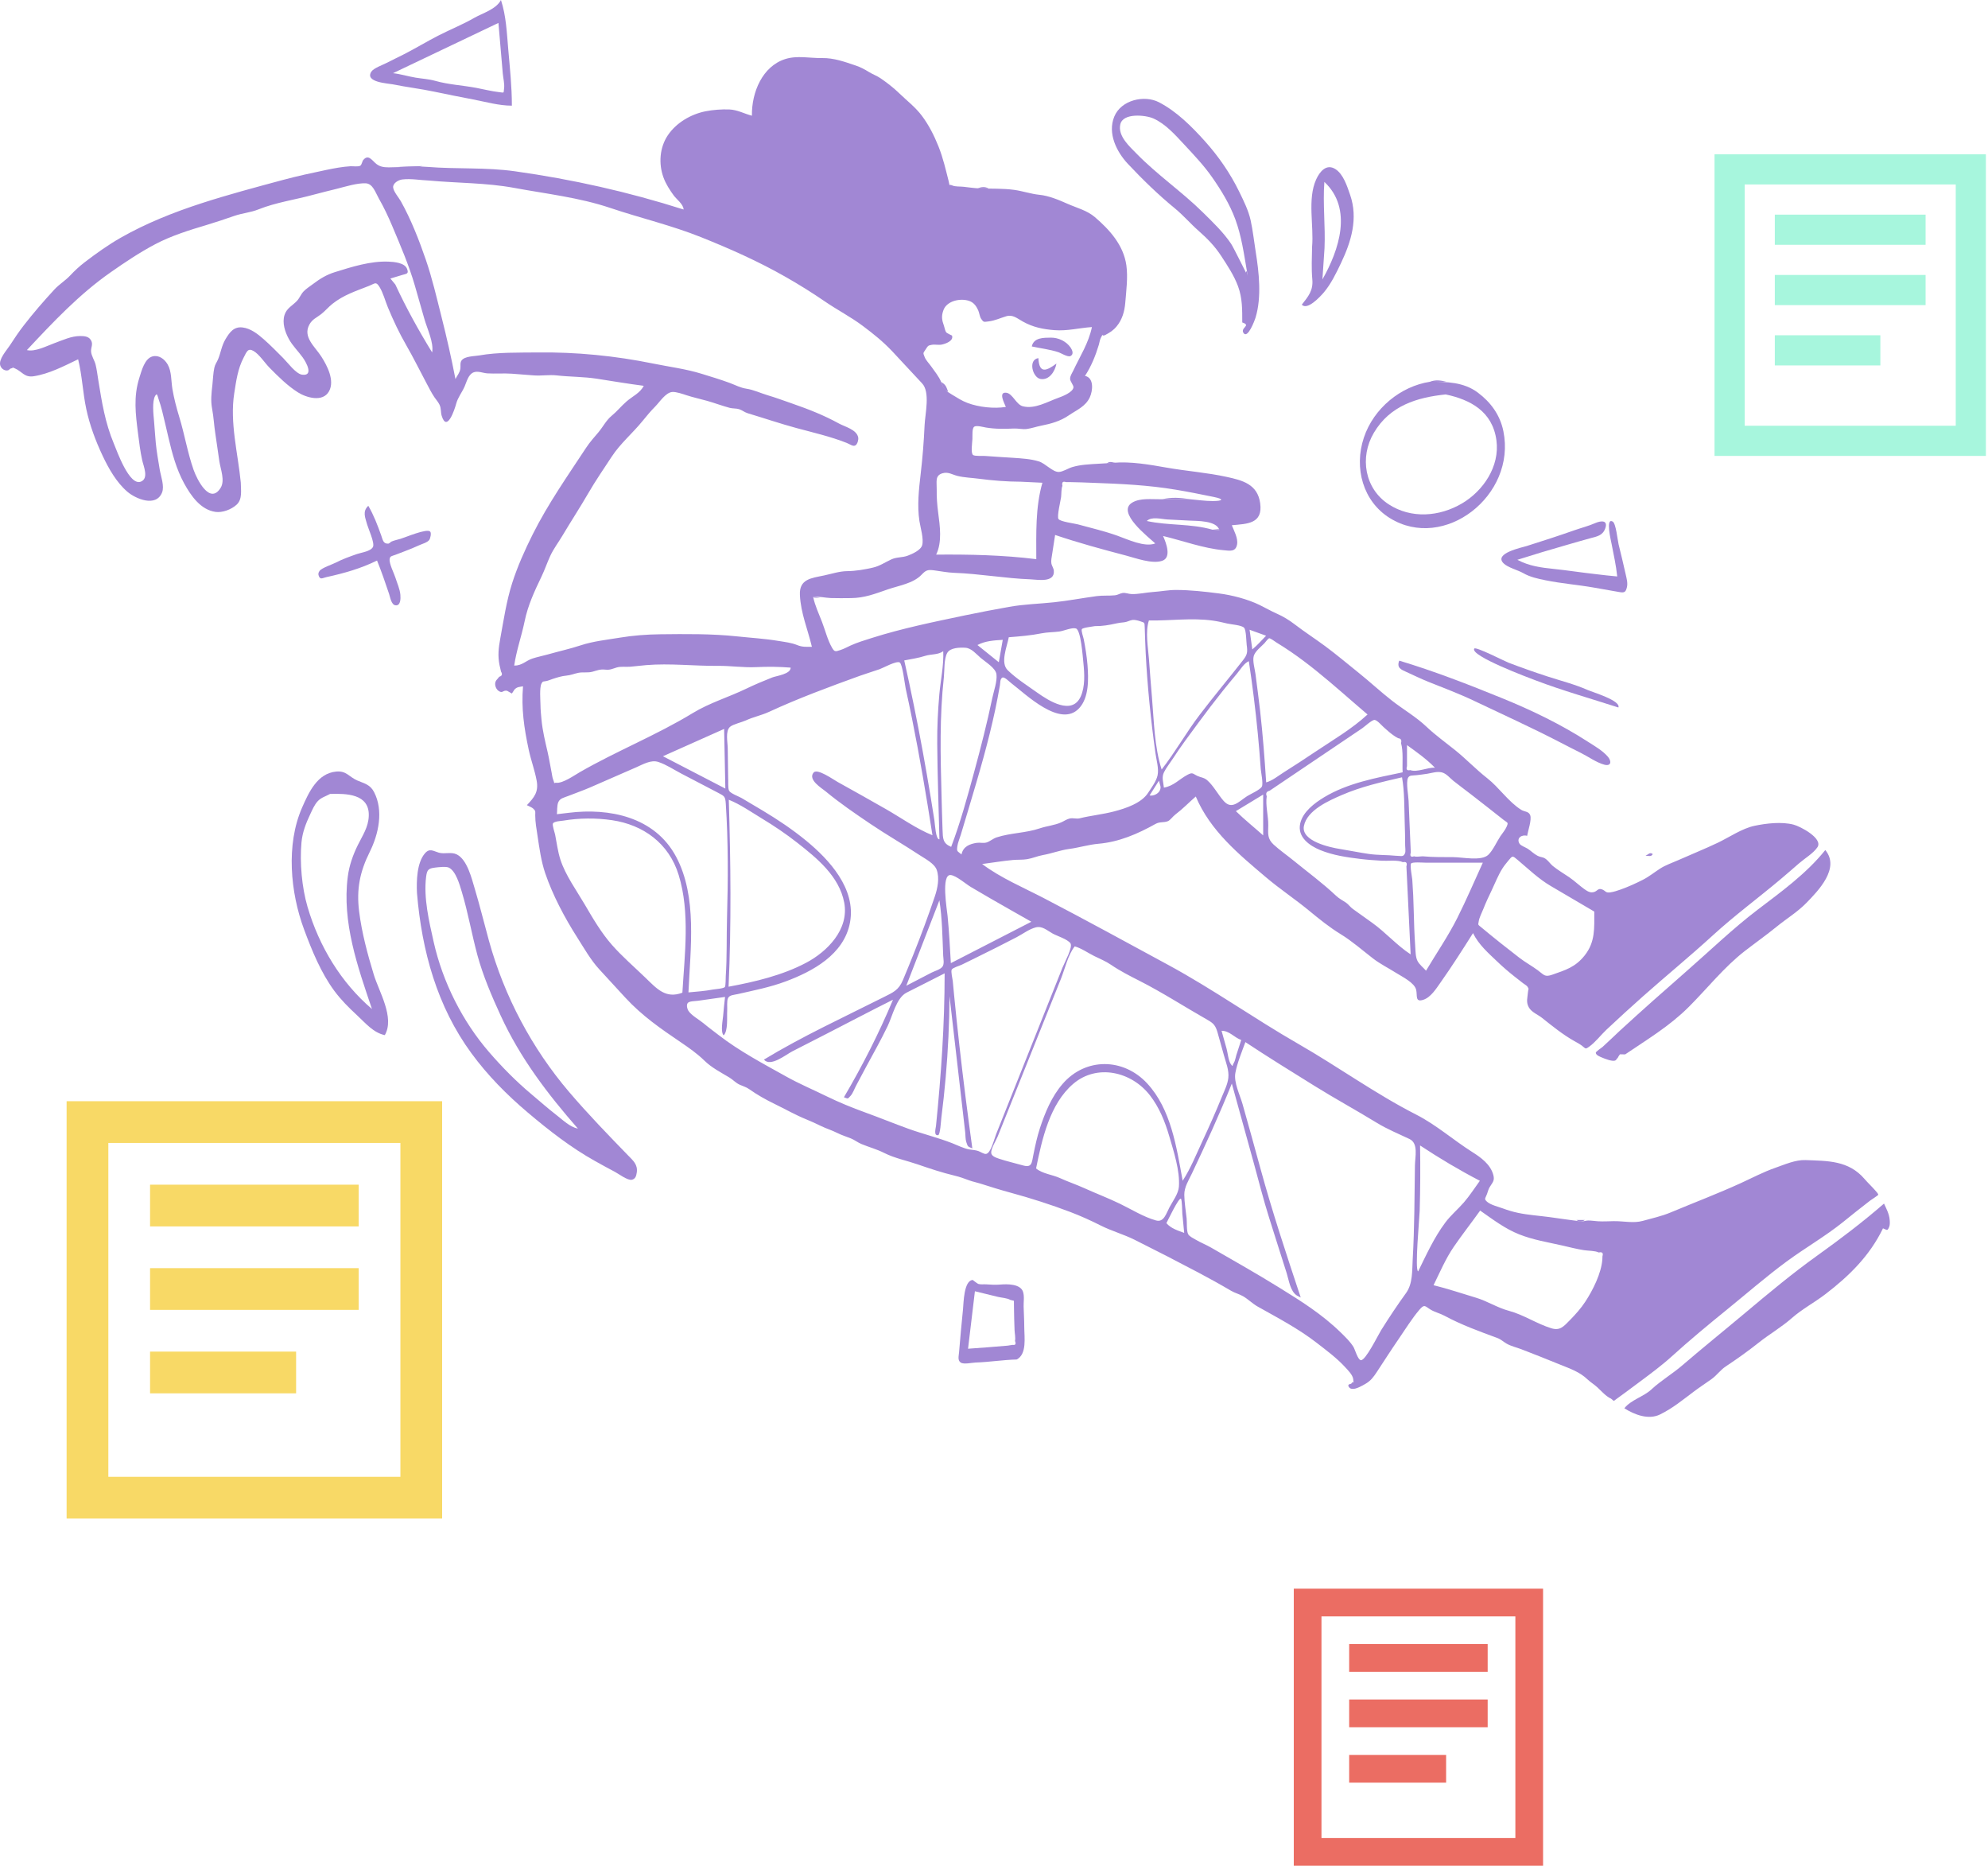 <svg width="567" height="532" viewBox="0 0 567 532" fill="none" xmlns="http://www.w3.org/2000/svg">
<path fill-rule="evenodd" clip-rule="evenodd" d="M330.552 222.594C330.775 223.803 331.332 224.373 330.748 225.484C330.252 226.427 328.831 227.045 327.877 226.806L330.552 222.594ZM356.397 179.569L361.102 181.27C359.816 182.6 358.591 183.999 357.173 185.18L356.397 179.569ZM278.779 183.925C281.023 182.732 283.537 182.598 285.997 182.445C285.624 184.574 285.249 186.704 284.874 188.833C282.843 187.197 280.81 185.561 278.779 183.925ZM332.669 348.769C333.117 347.933 336.171 341.472 336.806 341.804C337.143 341.98 337.169 345.577 337.219 346.088C337.394 347.908 337.569 349.727 337.744 351.547C335.937 350.874 334.007 350.316 332.669 348.769ZM354.012 296.542C353.55 297.969 353.087 299.397 352.625 300.825C352.406 301.504 352.277 302.505 351.888 303.104C351.383 303.881 351.764 304.338 351.089 303.488C350.365 302.574 350.149 300.137 349.834 299.018C349.357 297.317 348.879 295.618 348.402 293.918C350.652 293.898 352.016 295.851 354.012 296.542ZM401.294 212.462C404.061 214.455 406.862 216.433 409.269 218.911C407.152 218.772 404.203 220.308 402.208 219.586C401.288 219.794 400.983 219.425 401.294 218.48V216.516V212.462ZM360.271 226.565V238.205C357.688 235.884 354.969 233.729 352.484 231.289C355.08 229.714 357.675 228.14 360.271 226.565ZM267.925 256.726C268.741 261.908 268.786 267.24 269.009 272.484C269.049 273.415 269.389 274.817 268.801 275.632C268.21 276.449 266.529 276.902 265.674 277.338C263.27 278.567 260.882 279.831 258.484 281.075C261.631 272.959 264.778 264.842 267.925 256.726ZM206.878 224.857C200.946 221.783 195.014 218.709 189.082 215.634C194.898 213.038 200.715 210.443 206.53 207.847C206.646 213.517 206.763 219.188 206.878 224.857ZM267.938 239.331C266.854 239.413 266.682 235.059 266.503 233.908C266.162 231.723 265.812 229.539 265.453 227.356C264.734 222.993 263.979 218.637 263.185 214.289C261.595 205.594 259.843 196.931 257.9 188.316C259.988 187.92 261.905 187.634 263.944 186.994C265.591 186.476 267.552 186.758 269.022 185.682C269.213 189.718 268.257 194.01 267.903 198.047C267.493 202.717 267.273 207.363 267.309 212.055C267.38 221.147 267.708 230.242 267.938 239.331ZM404.476 362.52C403.448 362.231 404.847 347.374 404.91 345.231C405.089 339.028 405.123 332.82 405.018 326.615C410.557 330.277 416.224 333.649 422.075 336.69C420.571 338.747 419.162 340.964 417.498 342.878C415.784 344.849 413.817 346.464 412.228 348.587C409.029 352.862 406.838 357.715 404.476 362.52ZM271.194 274.628C270.937 270.159 270.698 265.7 270.27 261.244C270.088 259.348 268.35 249.273 271.133 249.509C272.716 249.644 275.492 252.087 276.944 252.943C278.861 254.073 280.781 255.2 282.708 256.313C286.51 258.51 290.338 260.657 294.153 262.828C286.5 266.762 278.847 270.695 271.194 274.628ZM287.717 181.705C290.887 181.456 293.951 181.207 297.078 180.585C298.764 180.249 300.45 180.296 302.145 180.069C303.359 179.907 305.732 178.856 306.864 179.2C308.285 179.632 308.801 187.141 308.996 189.025C309.311 192.061 309.523 195.743 308.237 198.595C305.759 204.091 299.08 199.801 295.831 197.495C293.046 195.518 289.891 193.516 287.421 191.116C285.232 188.99 287.197 184.452 287.717 181.705ZM271.279 241.479C268.89 240.461 268.928 239.182 268.824 236.548C268.698 233.347 268.625 230.143 268.538 226.941C268.383 221.234 268.237 215.525 268.286 209.816C268.332 204.239 268.591 198.671 269.197 193.128C269.411 191.168 269.198 187.821 270.178 186.149C271.072 184.624 273.847 184.608 275.361 184.702C277.068 184.808 278.451 186.517 279.711 187.598C281.106 188.795 283.973 190.481 284.202 192.266C284.458 194.26 283.419 197.105 283.017 199.038C281.544 206.096 279.753 213.085 277.866 220.03C275.909 227.235 273.926 234.514 271.279 241.479ZM331.957 224.586C331.803 223 331.243 221.675 332 220.165C332.65 218.866 333.708 217.561 334.504 216.332C336.779 212.81 339.332 209.436 341.811 206.072C344.081 202.99 346.408 199.942 348.787 196.953C350.113 195.289 351.479 193.661 352.838 192.027C353.832 190.83 354.775 189.149 356.182 188.523C357.219 195.392 358.076 202.292 358.745 209.212C359.067 212.557 359.346 215.907 359.58 219.261C359.646 220.207 360.342 223.404 359.897 224.285C359.429 225.211 356.567 226.45 355.691 227.018C353.242 228.605 351.339 230.996 349.009 228.387C347.406 226.59 346.114 224.058 344.322 222.491C343.388 221.674 342.509 221.712 341.461 221.227C340.243 220.664 340.205 220.122 338.75 220.888C336.298 222.179 334.808 224.086 331.957 224.586ZM454.707 259.929C454.707 264.685 455.015 268.595 451.957 272.445C449.285 275.81 446.508 276.588 442.75 277.916C440.537 278.697 440.382 277.977 438.589 276.657C436.884 275.403 435.029 274.398 433.348 273.104C429.725 270.317 426.105 267.443 422.584 264.511C421.4 263.525 421.575 263.861 421.754 262.678C421.919 261.601 422.653 260.229 423.054 259.204C423.779 257.349 424.634 255.554 425.489 253.763C426.459 251.73 427.305 249.523 428.511 247.628C429.011 246.841 429.605 246.13 430.189 245.413C431.418 243.903 431.375 243.959 432.845 245.193C435.948 247.799 438.836 250.62 442.329 252.657C446.462 255.069 450.584 257.496 454.707 259.929ZM361.127 223.09C360.678 216.262 360.173 209.472 359.396 202.675C358.997 199.185 358.533 195.705 358.082 192.222C357.898 190.804 357.188 188.425 357.584 187.047C357.972 185.691 359.686 184.401 360.627 183.42C360.88 183.156 361.657 182.05 361.992 182C362.35 181.947 363.697 182.987 364.085 183.221C365.459 184.052 366.808 184.925 368.137 185.834C370.641 187.547 373.067 189.385 375.441 191.291C380.419 195.289 385.167 199.591 390.04 203.73C385.575 207.854 380.08 211.058 375.089 214.398C372.138 216.374 369.171 218.328 366.166 220.211C364.643 221.165 362.876 222.624 361.127 223.09ZM422.154 345.183C425.759 347.696 429.202 350.348 433.279 351.961C437.338 353.566 441.349 354.184 445.544 355.138C447.659 355.62 449.647 356.146 451.806 356.483C453.016 356.672 454.889 356.599 455.992 357.138C456.974 356.917 457.325 357.27 457.041 358.197C457.031 358.485 457.02 358.773 457.01 359.062C456.732 363.069 454.288 367.892 452.157 371.15C450.913 373.053 449.328 374.824 447.753 376.423C445.974 378.229 444.949 379.502 442.469 378.746C438.29 377.47 434.602 374.903 430.367 373.771C427.016 372.875 424.233 370.999 420.966 370.027C416.936 368.829 412.948 367.464 408.863 366.463C410.688 362.75 412.32 358.883 414.656 355.481C417.052 351.991 419.694 348.636 422.154 345.183ZM400.045 220.221C392.506 221.803 384.334 223.268 377.587 227.371C374.954 228.973 371.616 231.448 370.845 234.76C369.923 238.718 373.547 241.17 376.575 242.406C380.21 243.889 384.166 244.458 388.018 244.925C390.056 245.173 392.105 245.308 394.153 245.431C395.81 245.53 398.622 245.146 400.137 245.839C401.086 245.639 401.415 246.045 401.124 247.056C401.142 247.419 401.159 247.783 401.177 248.146L401.334 251.409C401.438 253.583 401.543 255.756 401.648 257.93C401.876 262.664 402.104 267.399 402.331 272.133C398.383 269.554 395.2 265.861 391.341 263.109C389.506 261.801 387.684 260.49 385.857 259.186C385.091 258.639 384.622 257.873 383.868 257.364C382.868 256.688 381.981 256.282 381.043 255.397C377.212 251.785 372.951 248.662 368.887 245.345C367.041 243.838 365.02 242.453 363.264 240.837C361.424 239.143 361.678 237.749 361.724 235.315C361.771 232.738 360.874 229.538 361.29 227.053C360.94 226.209 361.209 225.684 362.095 225.478C362.686 225.079 363.278 224.68 363.87 224.281C365.05 223.486 366.229 222.69 367.409 221.895C372.103 218.73 376.797 215.565 381.491 212.401C383.836 210.82 386.18 209.239 388.525 207.658C389.18 207.217 391.316 205.222 392.051 205.281C392.8 205.341 394.101 206.884 394.663 207.374C395.525 208.127 396.361 208.919 397.293 209.578C397.757 209.917 398.241 210.219 398.746 210.486C399.553 210.568 399.833 211.035 399.587 211.887C400.296 214.283 399.906 217.705 400.045 220.221ZM295.499 333.174C297.206 324.76 299.408 314.797 306.067 309.073C312.82 303.268 322.693 305.511 327.976 312.328C330.622 315.742 332.262 319.779 333.48 323.962C334.731 328.255 336.574 333.849 336.237 338.389C336.089 340.38 334.471 342.519 333.547 344.256C332.593 346.049 331.96 348.621 329.711 348C326.225 347.036 322.679 344.824 319.417 343.241C316.118 341.639 312.643 340.322 309.222 338.775C306.95 337.748 304.592 336.966 302.326 335.925C300.178 334.938 297.343 334.7 295.499 333.174ZM194.623 283.059C189.861 284.856 187.386 281.98 184.036 278.741C180.862 275.674 177.423 272.724 174.5 269.39C171.485 265.952 169.102 261.889 166.784 257.919C164.441 253.906 161.274 249.571 159.831 245.102C159.098 242.829 158.784 240.31 158.322 237.96C158.211 237.394 157.464 235.289 157.701 234.813C158.028 234.158 160.107 234.089 160.678 233.994C165.221 233.236 170.036 233.199 174.594 233.876C183.411 235.186 190.786 240.399 193.573 249.515C196.84 260.202 195.27 272.08 194.623 283.059ZM225.498 190.367C225.571 192.217 221.364 192.731 220.274 193.163C217.754 194.159 215.249 195.211 212.802 196.39C207.763 198.818 202.39 200.4 197.565 203.336C187.165 209.665 175.873 214.126 165.366 220.179C163.729 221.122 160.529 223.395 158.659 223.203C157.665 223.101 158.406 223.944 157.761 222.278C157.529 221.679 157.452 220.899 157.322 220.257C156.933 218.333 156.632 216.39 156.194 214.476C155.475 211.326 154.74 208.404 154.437 205.166C154.308 203.794 154.167 202.424 154.152 201.044C154.136 199.646 153.831 196.142 154.429 194.931C154.827 194.128 154.906 194.403 155.898 194.177C156.467 194.047 157.064 193.777 157.612 193.597C158.899 193.175 160.187 192.769 161.537 192.645C162.87 192.522 163.721 192.094 164.972 191.846C166.284 191.586 167.631 191.902 168.968 191.538C170.41 191.145 171.099 190.787 172.606 190.937C174.068 191.082 174.488 190.741 175.92 190.321C177.114 189.97 178.538 190.215 179.783 190.109C181.29 189.979 182.792 189.781 184.3 189.655C191.08 189.089 197.94 189.928 204.736 189.862C208.431 189.826 212.047 190.401 215.737 190.223C218.962 190.068 222.296 190.105 225.498 190.367ZM207.859 228.04C211.157 229.364 214.216 231.515 217.274 233.368C220.8 235.504 224.175 237.773 227.438 240.335C232.925 244.643 239.327 249.808 240.772 257.324C242.253 265.038 235.899 271.359 229.941 274.515C223.147 278.114 215.243 279.975 207.801 281.35C208.596 263.591 208.409 245.804 207.859 228.04ZM306.529 269.848C308.53 270.431 310.224 271.68 312.08 272.604C313.742 273.431 315.351 274.055 316.904 275.12C319.435 276.856 322.369 278.342 325.015 279.684C331.561 283.005 337.917 287.129 344.399 290.81C346.116 291.786 346.679 292.402 347.261 294.41C347.893 296.591 348.488 298.787 349.097 300.975C349.665 303.017 350.571 305.199 350.332 307.354C350.124 309.229 349.204 310.997 348.511 312.707C346.765 317.01 344.872 321.245 342.917 325.445C341.162 329.217 339.56 333.218 337.308 336.684C335.557 327.057 333.986 316.271 327.199 308.935C320.417 301.604 309.598 301.501 303.063 309.068C299.958 312.662 298.069 317.189 296.584 321.738C295.804 324.128 295.28 326.563 294.778 329.031C294.242 331.668 294.373 333.067 291.614 332.268C289.423 331.633 287.1 331.127 284.952 330.403C283.838 330.028 282.751 329.606 282.7 328.678C282.636 327.506 284.133 325.106 284.575 324.004C286.858 318.312 289.141 312.621 291.424 306.929C293.903 300.749 296.383 294.569 298.863 288.39C300.1 285.306 301.338 282.223 302.576 279.14C303.705 276.33 304.645 272.156 306.529 269.848ZM207.674 221.789C207.637 218.979 207.593 216.169 207.558 213.359C207.537 211.684 206.829 208.446 208.213 207.25C209.07 206.508 211.615 205.94 212.7 205.432C214.84 204.432 217.158 203.985 219.311 202.991C227.745 199.096 236.522 195.852 245.205 192.713C247.077 192.036 248.991 191.482 250.875 190.816C251.893 190.456 255.662 188.343 256.603 188.896C257.428 189.379 258.05 195.142 258.314 196.338C258.938 199.171 259.536 202.011 260.11 204.855C262.339 215.9 264.209 227.022 265.947 238.163C261.328 236.314 256.901 233.11 252.537 230.633C248.004 228.06 243.487 225.494 238.923 222.98C237.634 222.271 233.102 219.009 232.042 220.289C230.34 222.343 234.394 224.752 235.458 225.632C239.575 229.036 243.924 232.003 248.326 234.972C252.887 238.05 257.635 240.768 262.22 243.789C263.875 244.88 266.517 246.207 267.168 248.049C268.004 250.419 267.4 253.298 266.638 255.562C264.767 261.125 262.718 266.619 260.551 272.06C259.566 274.534 258.555 276.997 257.525 279.451C256.299 282.373 254.69 282.991 252.019 284.336C240.638 290.065 228.816 295.503 217.884 302.132C219.714 304.356 224.173 300.705 225.978 299.781C229.322 298.069 232.669 296.362 236.01 294.645C242.235 291.446 248.428 288.183 254.688 285.062C250.676 294.681 245.941 303.95 240.692 312.879C242.017 313.353 241.694 313.378 242.526 312.537C243.227 311.829 243.697 310.443 244.172 309.554C245.153 307.718 246.121 305.875 247.11 304.044C249.161 300.243 251.286 296.501 253.159 292.596C254.567 289.661 255.658 284.528 258.553 283.048C262.16 281.203 265.815 279.407 269.422 277.536C269.422 292.162 268.425 306.463 266.962 320.998C266.888 321.731 266.222 323.895 267.565 323.683C268.171 323.587 268.376 319.576 268.482 318.739C268.971 314.9 269.386 311.051 269.725 307.194C270.4 299.498 270.767 291.771 270.815 284.043C271.68 291.557 272.546 299.071 273.412 306.585L274.642 317.267C274.857 319.137 275.073 321.007 275.288 322.877C275.387 323.737 275.325 324.86 275.611 325.679C276.062 326.969 275.91 326.87 277.322 327.458C275.972 317.673 274.725 307.871 273.622 298.052C273.083 293.261 272.578 288.465 272.113 283.666C271.988 282.375 271.866 281.084 271.746 279.793C271.686 279.134 271.147 277.018 271.446 276.471C271.742 275.929 273.704 275.364 274.269 275.087C275.505 274.482 276.742 273.877 277.978 273.269C281.989 271.292 285.997 269.3 289.964 267.227C291.7 266.32 293.52 264.919 295.407 264.435C297.286 263.953 298.653 265.332 300.26 266.209C301.51 266.891 304.456 267.799 305.291 268.957C306.068 270.036 303.654 274.351 303.02 275.942C301.231 280.43 299.442 284.919 297.653 289.407C294.026 298.508 290.398 307.609 286.771 316.71C285.884 318.934 284.998 321.159 284.111 323.384C283.543 324.809 282.594 328.872 281.215 329.031C280.605 329.101 279.603 328.402 279.014 328.2C278.134 327.901 277.321 327.905 276.438 327.747C274.821 327.458 273.141 326.578 271.552 325.961C267.469 324.374 263.236 323.349 259.119 321.867C254.984 320.378 250.916 318.705 246.797 317.216C243.056 315.864 239.281 314.323 235.687 312.562C231.892 310.702 227.999 309.062 224.301 306.999C217.565 303.243 210.903 299.735 204.951 295.128C203.552 294.045 202.061 292.957 200.677 291.797C199.463 290.779 197.147 289.523 196.321 288.184C196.006 287.674 195.736 286.673 196.104 286.068C196.498 285.417 198.247 285.477 199.063 285.361C201.639 284.996 204.215 284.631 206.79 284.266C206.592 286.052 206.393 287.836 206.249 289.629C206.149 290.894 205.439 294.238 206.396 295.229C207.711 293.911 207.288 289.971 207.406 288.216C207.469 287.277 207.242 285.441 207.641 284.609C208.078 283.697 209.284 283.709 210.378 283.46C215.016 282.402 219.612 281.514 224.1 279.838C231.681 277.007 240.744 272.227 242.437 263.006C244.203 253.394 236.445 245.066 229.914 239.705C226.003 236.496 221.842 233.717 217.539 231.137C215.528 229.932 213.518 228.726 211.494 227.546C210.758 227.117 208.34 226.234 207.952 225.483C207.555 224.716 207.758 222.663 207.674 221.789ZM369.88 369.406C370.248 369.596 370.616 369.785 370.983 369.975C366.892 357.682 362.838 345.444 359.417 332.92C357.765 326.876 356.092 320.837 354.385 314.809C353.647 312.209 351.837 308.629 352.34 305.935C352.884 303.02 354.19 299.919 355.2 297.147C361.666 301.433 368.268 305.498 374.842 309.589C380.736 313.258 386.729 316.52 392.664 320.15C395.705 322.01 398.842 323.266 402.016 324.785C404.595 326.021 403.594 329.796 403.557 332.318C403.426 341.221 403.433 350.156 402.92 359.047C402.733 362.285 402.974 366.004 401.019 368.7C398.517 372.146 396.197 375.66 393.916 379.288C393.062 380.647 389.471 388.006 388.133 387.845C387.259 387.74 386.454 384.76 386.017 384.054C385.074 382.531 383.697 381.22 382.443 379.994C377.027 374.697 371.018 370.965 364.772 367.094C358.427 363.161 351.933 359.5 345.468 355.77C344.007 354.927 342.434 354.319 340.983 353.458C340.41 353.118 339.273 352.578 338.912 351.97C338.372 351.06 338.555 348.54 338.442 347.452C338.212 345.23 337.798 342.921 337.776 340.683C337.755 338.472 339.016 336.572 339.93 334.644C343.942 326.179 347.84 317.692 351.331 308.97C354.084 319.098 356.973 329.178 359.673 339.321C361.083 344.618 362.782 349.827 364.437 355.042C365.281 357.706 366.131 360.367 366.975 363.031C367.632 365.106 367.973 368.143 369.88 369.406ZM312.254 178.534C314.381 178.559 316.309 178.23 318.389 177.761C319.152 177.59 319.823 177.517 320.597 177.445C321.474 177.364 322.271 176.863 323.039 176.765C323.621 176.691 324.636 176.948 325.191 177.145C326.477 177.599 326.436 177.37 326.49 178.944C326.574 181.377 326.637 183.811 326.764 186.242C327.263 195.811 328.226 205.287 329.547 214.763C329.815 216.678 330.563 219.191 330.152 221.093C329.781 222.808 328.375 224.64 327.447 226.078C325.538 229.037 321.041 230.499 317.877 231.337C314.541 232.222 311.078 232.548 307.908 233.337C307.03 233.556 306.022 233.17 305.086 233.39C304.22 233.593 303.548 234.094 302.748 234.456C300.788 235.343 298.599 235.507 296.575 236.191C292.561 237.55 288.264 237.468 284.247 238.772C283.22 239.105 282.333 239.945 281.345 240.233C280.441 240.496 279.511 240.187 278.565 240.333C276.562 240.644 274.694 241.366 274.232 243.634C273.007 242.611 272.837 242.88 273.048 241.299C273.184 240.285 273.72 239.05 274.013 238.073C274.76 235.58 275.512 233.09 276.259 230.597C277.736 225.665 279.205 220.729 280.566 215.76C281.785 211.316 282.893 206.838 283.861 202.325C284.354 200.03 284.765 197.726 285.187 195.419C285.31 194.75 285.188 193.686 285.826 193.24C286.405 192.836 287.756 194.286 288.367 194.753C292.636 198.013 302.429 207.657 307.766 201.968C310.641 198.905 310.473 193.52 310.161 189.562C309.969 187.13 309.564 184.729 309.111 182.337C308.998 181.74 308.306 179.823 308.559 179.398C308.833 178.941 311.683 178.668 312.254 178.534ZM162.242 231.759C161.105 231.893 159.969 232.028 158.833 232.162C158.937 231.194 158.843 229.739 159.191 228.837C159.672 227.591 160.848 227.452 162.143 226.936C164.191 226.119 166.279 225.41 168.304 224.531C172.699 222.624 177.073 220.69 181.471 218.784C183.398 217.947 185.663 216.579 187.756 217.262C190.013 217.999 192.24 219.499 194.35 220.598C196.739 221.843 199.126 223.09 201.514 224.337C202.633 224.923 203.753 225.507 204.873 226.092C206.632 227.011 206.866 227.104 207.004 229.202C207.711 239.937 207.659 251.088 207.351 261.836C207.193 267.321 207.37 272.836 206.996 278.312C206.968 278.733 206.997 281.11 206.747 281.434C206.395 281.89 203.916 282.044 203.324 282.159C201.014 282.604 198.688 282.752 196.355 282.972C196.905 270.487 198.924 255.727 192.842 244.307C186.734 232.834 173.676 230.348 162.242 231.759ZM268.44 108.93C267.755 107.285 266.575 105.897 265.567 104.454C265.022 103.674 264.079 102.741 263.73 101.829C263.234 100.53 263.236 100.808 263.978 99.67C264.68 98.595 264.666 98.514 265.751 98.322C266.664 98.16 267.637 98.435 268.57 98.259C269.513 98.081 272.106 97.243 271.512 95.66C271.537 95.73 270.037 94.95 269.921 94.815C269.544 94.382 269.424 93.459 269.238 92.936C268.639 91.26 268.429 90.174 269.096 88.389C270.094 85.723 274.037 84.934 276.491 85.831C277.719 86.279 278.418 87.228 278.97 88.422C279.32 89.18 279.402 90.275 279.855 90.935C280.538 91.929 280.58 91.819 281.996 91.643C283.8 91.42 285.279 90.689 286.987 90.18C288.849 89.625 290.059 90.754 291.685 91.665C294.621 93.309 297.457 93.88 300.745 94.141C304.407 94.432 307.802 93.501 311.428 93.261C310.487 97.829 308.054 101.539 306.109 105.676C305.768 106.403 305.215 107.147 305.202 107.989C305.188 108.781 306.277 109.86 306.155 110.516C305.893 111.916 302.971 113.036 301.864 113.43C298.733 114.544 295.168 116.723 291.722 115.847C289.833 115.368 288.816 112.222 287.038 111.991C284.653 111.68 286.438 114.918 286.881 116.032C283.495 116.574 279.205 116.115 275.964 114.904C274.34 114.298 272.964 113.393 271.482 112.496C269.636 111.379 269.253 111.072 268.44 108.93ZM327.681 176.925C333.716 177.03 339.84 176.114 345.889 176.956C347.29 177.151 348.673 177.464 350.05 177.798C351.04 178.038 354.183 178.241 354.843 179.016C355.444 179.724 355.449 182.982 355.573 183.9C355.849 185.944 355.775 186.65 354.538 188.231C350.469 193.433 346.231 198.48 342.222 203.74C338.37 208.792 335.209 214.437 331.316 219.418C329.237 213.037 329.112 205.38 328.541 198.69C328.237 195.123 327.96 191.552 327.7 187.982C327.452 184.581 326.61 180.167 327.681 176.925ZM405.798 244.169C405.1 244.169 403.987 244.4 403.308 244.169C402.376 244.483 402.064 244.113 402.372 243.063C402.358 242.696 402.343 242.328 402.328 241.96C402.231 239.59 402.123 237.22 402.019 234.85C401.924 232.684 401.831 230.517 401.75 228.35C401.694 226.87 400.985 223.203 401.552 221.867C401.933 220.968 402.835 221.172 403.933 221.041C404.978 220.916 406.025 220.801 407.064 220.63C408.382 220.414 409.843 219.916 411.184 220.228C412.532 220.541 413.512 221.852 414.569 222.687C416.243 224.006 417.952 225.277 419.64 226.575C422.707 228.937 425.744 231.342 428.785 233.739C430.041 234.729 430.283 234.386 429.67 235.809C429.291 236.687 428.43 237.682 427.905 238.476C426.861 240.057 425.821 242.454 424.481 243.738C422.532 245.605 417.123 244.419 414.533 244.406C411.581 244.391 408.734 244.439 405.798 244.169ZM398.155 244.015C395.594 243.751 393.008 243.865 390.463 243.502C387.696 243.107 384.949 242.522 382.188 242.084C379.435 241.648 371.06 239.883 371.886 235.551C372.76 230.972 379.171 228.229 382.719 226.69C388.26 224.285 394.045 222.998 399.873 221.639C400.604 225.744 400.499 230.151 400.632 234.31C400.705 236.569 400.768 238.831 400.767 241.092C400.767 241.637 400.944 242.766 400.734 243.272C400.239 244.463 399.662 244.015 398.155 244.015ZM406.576 245.982H422.92C420.501 251.26 418.215 256.637 415.607 261.816C413.01 266.975 409.666 271.836 406.72 276.787C405.974 275.931 404.783 275.002 404.276 273.983C403.714 272.856 403.73 271.198 403.638 269.893C403.399 266.506 403.291 263.089 403.21 259.695C403.139 256.722 403.015 253.769 402.798 250.804C402.751 250.153 402.07 246.775 402.46 246.22C402.807 245.725 405.861 245.987 406.576 245.982ZM339.267 142.343C336.51 142.342 333.749 142.306 330.993 142.354C328.491 142.399 325.231 141.94 322.94 143.298C318.271 146.064 327.604 153.168 329.496 154.956C326.436 156.126 321.66 153.805 318.664 152.742C314.96 151.427 311.183 150.545 307.404 149.515C306.46 149.258 302.408 148.754 301.896 147.992C301.388 147.235 302.526 142.672 302.64 141.71C302.747 140.805 302.657 139.394 303.014 138.543C302.795 137.521 303.136 137.162 304.036 137.469C304.347 137.468 304.657 137.467 304.968 137.465C307.267 137.485 309.568 137.597 311.866 137.678C319.762 137.955 327.466 138.324 335.296 139.624C338.935 140.228 342.607 140.971 346.228 141.712C349.276 142.336 348.763 142.86 345.916 142.867C343.69 142.874 341.482 142.525 339.267 142.343ZM112.751 81.125C112.282 80.557 111.812 79.988 111.343 79.42C112.486 79.076 113.629 78.731 114.772 78.387C115.988 78.021 116.642 78.105 116.102 76.673C115.425 74.879 112.332 74.674 110.846 74.606C105.728 74.373 100.352 76.09 95.491 77.602C93.119 78.34 91.259 79.482 89.252 81.001C88.376 81.664 87.364 82.287 86.597 83.084C85.801 83.912 85.469 84.972 84.69 85.802C83.412 87.163 81.777 87.841 81.151 89.805C80.432 92.06 81.29 94.641 82.354 96.607C83.434 98.602 85.037 100.111 86.34 101.924C87.374 103.362 89.532 107.293 86.159 106.837C84.375 106.596 82.062 103.389 80.778 102.111C78.938 100.279 77.127 98.404 75.178 96.698C73.45 95.184 71.459 93.633 69.148 93.367C66.713 93.086 65.496 94.73 64.309 96.728C63.189 98.614 63.01 100.454 62.222 102.383C61.842 103.314 61.359 103.832 61.135 104.846C60.792 106.406 60.756 108.108 60.581 109.698C60.306 112.195 60.047 114.159 60.506 116.606C60.936 118.896 61.053 121.329 61.415 123.659C61.825 126.297 62.166 128.948 62.57 131.588C62.912 133.824 64.214 137.009 62.937 139.089C59.869 144.086 56.188 136.73 55.218 133.981C53.514 129.152 52.647 123.872 51.144 118.943C50.338 116.307 49.636 113.647 49.174 110.918C48.792 108.661 48.98 105.911 47.807 103.901C46.895 102.339 45.273 101.154 43.493 101.63C41.266 102.227 40.41 105.621 39.755 107.685C38.025 113.127 38.661 118.029 39.366 123.579C39.691 126.149 40.003 128.723 40.562 131.251C40.94 132.956 42.505 136.407 40.179 137.334C36.881 138.649 33.385 128.674 32.445 126.422C29.984 120.522 29.042 114.671 28.028 108.35C27.795 106.896 27.617 105.412 27.268 103.983C26.965 102.74 26.059 101.483 25.977 100.24C25.896 98.995 26.677 98.127 25.877 96.905C25.21 95.888 24.006 95.827 22.918 95.818C20.363 95.797 17.918 96.98 15.541 97.838C13.33 98.637 10.056 100.389 7.67 99.825C15.155 91.814 22.619 83.894 31.545 77.656C35.69 74.758 39.838 71.974 44.318 69.611C48.856 67.218 54.056 65.602 58.916 64.154C61.559 63.366 64.188 62.473 66.798 61.569C69.122 60.765 71.46 60.612 73.736 59.7C78.679 57.718 84.202 56.95 89.32 55.544C91.58 54.924 93.865 54.392 96.13 53.818C98.511 53.214 101.856 52.165 104.282 52.267C106.354 52.354 107.053 54.857 108.049 56.598C109.496 59.125 110.73 61.751 111.868 64.447C114.198 69.97 116.658 75.676 118.325 81.447C119.24 84.615 120.144 87.787 121.044 90.96C121.822 93.707 123.768 97.671 123.251 100.49C119.418 94.262 115.848 87.795 112.751 81.125ZM291.204 137.358C293.238 137.455 295.272 137.552 297.305 137.65C295.277 144.676 295.56 152.158 295.56 159.44C286.084 158.263 276.532 158.062 267 158.144C268.752 154.582 268.073 149.961 267.574 146.147C267.282 143.915 267.119 141.764 267.161 139.512C267.201 137.399 266.624 135.622 268.747 134.969C270.432 134.451 271.496 135.314 273.101 135.708C275.023 136.18 277.116 136.237 279.073 136.494C283.146 137.027 287.073 137.34 291.204 137.358ZM345.807 151.041C339.7 149.255 333.211 149.913 327.073 148.556C328.469 147.213 331.099 148.008 332.953 148.12C335.061 148.247 337.167 148.339 339.274 148.447C341.33 148.553 347.031 148.389 347.773 151.146C347.118 151.111 346.462 151.076 345.807 151.041ZM122.359 51.479C130.35 52.218 138.719 52.103 146.652 53.574C155.738 55.257 165.209 56.313 174.019 59.28C182.66 62.19 191.473 64.228 199.991 67.646C208.273 70.968 216.249 74.503 224.047 78.947C227.864 81.121 231.579 83.427 235.217 85.925C238.77 88.364 242.662 90.363 246.104 92.948C249.168 95.249 251.812 97.36 254.484 100.179C257.34 103.193 260.118 106.289 262.977 109.298C265.363 111.809 263.853 117.948 263.701 121.289C263.492 125.921 263.13 130.488 262.591 135.09C262.078 139.475 261.551 144.188 262.228 148.564C262.513 150.404 263.494 153.582 263.025 155.418C262.651 156.889 260.163 157.967 258.893 158.446C257.341 159.032 255.755 158.785 254.162 159.531C252.383 160.365 250.883 161.405 248.993 161.843C246.664 162.383 244.046 162.837 241.653 162.854C239.439 162.869 237.219 163.625 235.012 164.09C231.422 164.848 227.918 165.084 228.141 169.649C228.399 174.915 230.381 179.434 231.562 184.433C229.966 184.433 228.853 184.54 227.392 183.943C225.686 183.248 223.866 183.062 222.073 182.762C218.112 182.098 214.251 181.885 210.263 181.461C202.96 180.684 195.53 180.777 188.22 180.859C184.52 180.9 180.505 181.202 176.856 181.809C173.111 182.432 169.234 182.822 165.605 184.017C162.544 185.026 159.383 185.713 156.261 186.604C154.853 187.005 153.168 187.331 151.838 187.78C149.911 188.431 148.881 189.819 146.657 189.787C147.283 185.443 148.753 181.413 149.64 177.105C150.566 172.605 152.414 168.625 154.454 164.38C155.363 162.487 156.037 160.478 156.914 158.568C157.889 156.444 159.261 154.685 160.438 152.699C162.848 148.637 165.42 144.729 167.788 140.638C169.854 137.066 172.215 133.643 174.478 130.195C176.965 126.404 180.421 123.543 183.244 120.066C184.436 118.597 185.57 117.232 186.905 115.884C188.134 114.643 189.878 111.896 191.76 111.767C192.842 111.693 194.716 112.334 195.748 112.679C197.658 113.316 199.685 113.732 201.657 114.293C203.816 114.908 205.937 115.707 208.099 116.291C208.964 116.525 209.992 116.414 210.812 116.678C211.67 116.955 212.355 117.565 213.293 117.845C217.921 119.229 222.522 120.801 227.184 122.061C231.984 123.358 236.858 124.463 241.51 126.301C242.397 126.652 243.384 127.481 244.066 126.936C244.574 126.53 244.902 125.381 244.768 124.71C244.322 122.478 240.936 121.672 239.305 120.776C234.936 118.375 230.595 116.681 225.9 115.051C223.587 114.248 221.282 113.392 218.937 112.698C216.976 112.119 214.936 111.14 212.931 110.843C211.149 110.58 209.882 109.839 208.113 109.184C205.506 108.218 202.825 107.425 200.175 106.6C195.647 105.189 190.848 104.596 186.215 103.65C175.481 101.459 164.337 100.362 153.385 100.498C147.863 100.566 142.087 100.396 136.629 101.354C135.313 101.584 132.547 101.54 131.64 102.785C131.153 103.453 131.417 104.448 131.292 105.172C131.08 106.394 130.448 106.964 129.9 108.078C128.735 102.051 127.396 96.153 125.892 90.214C124.532 84.84 123.273 79.368 121.455 74.069C119.532 68.463 117.201 62.519 114.326 57.387C113.734 56.331 112.259 54.654 112.132 53.472C112.001 52.253 113.621 51.309 114.735 51.173C117.232 50.869 119.906 51.39 122.359 51.479ZM68.677 137.59C67.864 129.23 65.488 120.486 66.815 112.093C67.377 108.54 67.816 105.148 69.502 101.941C70.354 100.319 70.696 99.128 72.323 100.084C73.97 101.052 75.487 103.443 76.852 104.829C79.362 107.376 81.99 109.999 84.995 111.891C87.363 113.381 92.064 114.792 93.844 111.57C95.54 108.499 93.278 104.214 91.654 101.681C89.797 98.782 86.277 96.097 88.252 92.521C89.102 90.982 90.325 90.579 91.611 89.568C92.724 88.694 93.656 87.561 94.769 86.671C97.994 84.092 101.531 82.987 105.255 81.513C106.974 80.832 107.2 80.192 108.194 81.748C109.272 83.439 109.863 85.808 110.643 87.678C112.205 91.423 113.871 94.972 115.885 98.463C117.918 101.988 119.719 105.669 121.64 109.263C122.365 110.619 123.046 111.997 123.903 113.27C124.37 113.962 124.947 114.58 125.326 115.338C125.887 116.459 125.637 117.48 125.986 118.596C127.493 123.412 129.69 116.69 130.11 115.118C130.587 113.331 131.738 111.937 132.485 110.27C133.101 108.893 133.522 106.847 135.01 106.198C136.229 105.667 137.801 106.396 139.045 106.467C141.331 106.598 143.634 106.403 145.931 106.553C148.078 106.694 150.22 106.911 152.367 107.05C154.515 107.189 156.661 106.806 158.781 107.044C162.586 107.472 166.476 107.403 170.272 107.996C174.727 108.691 179.136 109.433 183.604 110.011C182.566 112.081 180.414 112.978 178.713 114.455C177.192 115.775 175.988 117.298 174.456 118.554C172.902 119.828 171.979 121.713 170.693 123.245C169.432 124.745 168.266 126.003 167.161 127.681C161.832 135.785 156.336 143.591 151.94 152.35C149.715 156.783 147.591 161.526 146.071 166.283C144.441 171.385 143.641 176.856 142.672 182.131C142.19 184.76 141.937 186.979 142.466 189.624C142.604 190.253 142.749 190.881 142.899 191.508C143.362 192.258 143.191 192.745 142.384 192.968C141.912 193.694 141.267 193.966 141.226 194.957C141.195 195.711 141.593 196.584 142.208 197.009C143.396 197.829 143.396 196.722 144.622 196.967C145.081 197.229 145.54 197.491 145.999 197.752C146.241 197.363 146.491 196.979 146.747 196.6C147.528 195.817 148.149 195.888 149.17 195.698C148.651 201.996 149.478 207.62 150.793 213.764C151.426 216.718 152.511 219.61 153.057 222.57C153.667 225.876 152.333 227.382 150.27 229.588C150.793 229.876 151.711 230.189 152.143 230.619C152.831 231.306 152.655 231.39 152.655 232.464C152.654 234.432 153.011 236.37 153.305 238.305C153.847 241.887 154.343 245.594 155.513 249.024C157.638 255.254 161.072 261.724 164.572 267.211C166.53 270.282 168.493 273.77 170.948 276.42C173.411 279.079 175.853 281.762 178.31 284.429C183.147 289.678 188.433 293.305 194.228 297.235C196.523 298.792 198.94 300.498 200.913 302.436C202.919 304.405 205.586 305.784 207.983 307.215C209.053 307.853 209.814 308.77 210.969 309.294C212.054 309.785 212.812 309.946 213.721 310.591C215.979 312.191 218.417 313.559 220.902 314.766C223.934 316.238 226.917 317.95 230.031 319.206C231.449 319.779 232.784 320.403 234.158 321.072C235.645 321.796 237.249 322.272 238.774 323.043C240.063 323.696 241.368 324.075 242.679 324.608C243.751 325.043 244.592 325.748 245.684 326.203C247.953 327.148 250.018 327.657 252.223 328.771C255.152 330.251 258.623 330.941 261.708 332.006C265.153 333.196 268.726 334.379 272.261 335.223C273.765 335.582 275.047 336.051 276.499 336.595C277.446 336.949 278.531 337.143 279.58 337.479C282.477 338.41 285.373 339.308 288.286 340.1C293.977 341.648 299.791 343.505 305.31 345.606C308.204 346.708 311.14 348.033 313.916 349.436C317.054 351.02 320.436 351.935 323.586 353.504C329.67 356.535 335.734 359.654 341.749 362.836C344.907 364.507 348.021 366.229 351.105 368.046C352.224 368.706 353.447 368.978 354.559 369.624C356.013 370.471 357.206 371.712 358.695 372.551C364.434 375.782 370.292 378.827 375.563 382.915C378.322 385.055 381.286 387.247 383.67 389.852C384.457 390.712 385.821 392.043 385.963 393.29C386.173 395.135 385.976 393.437 385.37 394.575C384.531 394.683 384.341 395.023 384.799 395.595C385.01 395.863 385.281 396 385.61 396.006C386.671 396.232 388.654 395.048 389.506 394.552C390.982 393.694 391.766 392.61 392.714 391.17C394.773 388.046 396.782 384.893 398.903 381.813C400.81 379.043 402.677 375.993 404.847 373.449C406.319 371.725 406.429 372.478 408.066 373.451C409.284 374.174 410.698 374.482 411.96 375.163C416.769 377.76 422.055 379.678 426.987 381.488C428.11 381.9 428.708 382.554 429.696 383.123C430.953 383.848 432.545 384.203 433.89 384.718C437.593 386.138 441.279 387.612 444.956 389.106C447.796 390.26 450.524 391.169 452.747 393.299C453.631 394.147 454.702 394.754 455.615 395.611C456.679 396.608 458.118 398.23 459.457 398.794L460.273 399.466C460.824 399.061 461.377 398.658 461.93 398.255C462.479 397.854 463.028 397.455 463.576 397.053C464.951 396.045 466.317 395.023 467.684 394.002C470.784 391.686 473.905 389.392 476.789 386.776C481.911 382.132 487.227 377.737 492.584 373.387C498.206 368.822 503.688 364.045 509.503 359.754C514.773 355.864 520.524 352.58 525.634 348.475C528.206 346.408 530.772 344.329 533.398 342.327C533.541 342.219 535.678 340.836 535.698 340.683C535.736 340.4 535.033 339.663 534.825 339.426C533.843 338.299 532.754 337.296 531.774 336.157C527.211 330.852 521.252 331.037 514.954 330.786C512.098 330.673 509.001 332.061 506.288 333.007C502.971 334.163 499.771 335.859 496.568 337.324C489.965 340.344 483.15 342.924 476.48 345.72C473.857 346.82 471.245 347.356 468.578 348.112C465.873 348.879 463.087 348.148 460.193 348.203C458.692 348.231 457.272 348.323 455.76 348.234C454.862 348.181 453.828 348.001 452.941 348.017C452.223 348.03 451.477 348.343 450.816 348.264C447.921 347.918 444.864 347.433 441.879 347.036C438.915 346.642 435.856 346.447 432.932 345.83C431.459 345.52 430.006 345.081 428.589 344.554C427.359 344.097 425.123 343.578 424.114 342.652C423.211 341.824 423.606 341.813 424.109 340.461C424.308 339.927 424.514 339.117 424.81 338.602C425.608 337.211 426.38 336.774 425.915 335.034C425.097 331.966 422.307 330.008 419.92 328.497C414.541 325.095 409.621 320.731 403.958 317.844C392.287 311.898 381.652 304.173 370.271 297.642C357.761 290.464 345.927 282.04 333.243 275.165C321.436 268.765 309.683 262.328 297.779 256.13C291.966 253.104 285.391 250.336 280.117 246.369C283.039 245.986 285.97 245.493 288.902 245.219C290.262 245.092 291.639 245.21 292.991 244.982C294.504 244.727 295.934 244.082 297.443 243.814C300.039 243.352 302.373 242.413 304.971 242.068C307.757 241.696 310.485 240.833 313.284 240.592C319.139 240.086 324.422 237.809 329.555 234.941C330.825 234.23 331.869 234.637 333.086 234.153C333.757 233.888 334.469 232.826 335.222 232.256C337.297 230.686 339.077 228.832 341.049 227.116C345.193 236.923 353.332 243.593 361.099 250.171C365.033 253.502 369.303 256.327 373.277 259.595C376.358 262.13 379.156 264.398 382.445 266.414C385.604 268.347 388.571 270.959 391.582 273.283C393.622 274.858 396.014 276.046 398.185 277.414C399.958 278.531 403.42 280.197 403.903 282.223C404.299 283.879 403.527 285.849 405.924 285.088C408.07 284.407 409.626 281.895 410.875 280.126C414.108 275.548 417.123 270.815 420.124 266.068C421.736 269.385 424.516 271.774 427.087 274.233C428.648 275.728 430.269 277.114 431.956 278.448C432.773 279.095 433.601 279.729 434.42 280.375C434.743 280.63 435.474 281.022 435.684 281.381C436.172 282.221 435.875 281.84 435.799 282.856C435.68 284.446 435.177 285.698 436.031 287.223C436.833 288.654 438.582 289.265 439.807 290.242C442.723 292.569 445.789 295.042 449.024 296.859C449.759 297.271 450.453 297.629 451.137 298.133C452.278 298.975 452.07 299.28 453.22 298.474C455.019 297.211 456.573 295.115 458.197 293.592C461.599 290.401 465.038 287.251 468.522 284.161C475.16 278.271 481.995 272.674 488.551 266.678C494.782 260.981 501.461 256.077 507.893 250.66C509.657 249.175 511.4 247.659 513.141 246.143C514.692 244.793 517.208 243.306 518.355 241.58C520.02 239.072 513.505 235.645 511.539 235.134C508.15 234.255 503.767 234.758 500.372 235.479C496.809 236.235 493.18 238.765 489.853 240.341C486.102 242.117 482.282 243.652 478.504 245.329C476.818 246.077 475.032 246.673 473.468 247.681C471.808 248.75 470.326 249.968 468.562 250.865C466.528 251.896 464.414 252.86 462.275 253.623C461.306 253.969 460.263 254.316 459.244 254.456C457.802 254.654 457.997 253.953 456.799 253.562C455.781 253.23 455.54 254.108 454.624 254.352C453.762 254.583 453.118 254.35 452.371 253.861C450.707 252.772 449.226 251.27 447.562 250.137C446.018 249.084 444.315 248.101 442.868 246.91C442.222 246.379 441.745 245.652 441.109 245.113C440.09 244.248 439.686 244.591 438.496 243.996C437.523 243.509 436.641 242.602 435.715 242.002C435.141 241.629 433.747 241.158 433.377 240.554C432.403 238.97 434.065 237.87 435.553 238.337C435.775 236.969 436.92 233.721 436.426 232.438C435.988 231.303 434.84 231.515 433.875 230.915C430.246 228.656 427.568 224.552 424.174 221.899C420.973 219.397 418.15 216.41 414.98 213.863C412.264 211.68 409.296 209.549 406.823 207.195C403.899 204.412 400.156 202.247 396.977 199.763C393.693 197.198 390.642 194.343 387.393 191.748C384.268 189.252 381.198 186.644 377.986 184.268C375.099 182.132 372.073 180.181 369.247 178.016C367.698 176.83 366.006 175.788 364.238 175.01C362.48 174.235 360.943 173.327 359.227 172.493C355.817 170.835 351.375 169.69 347.667 169.215C343.589 168.693 339.495 168.225 335.379 168.221C333.186 168.22 331.056 168.66 328.877 168.799C326.874 168.927 324.709 169.461 322.72 169.39C321.82 169.359 321.037 168.957 320.166 169.087C319.438 169.195 318.804 169.658 318.023 169.739C316.284 169.92 314.535 169.739 312.777 169.977C308.737 170.521 304.691 171.297 300.643 171.729C296.329 172.189 292.053 172.276 287.762 173.052C283.569 173.809 279.35 174.595 275.181 175.471C266.321 177.332 257.369 179.15 248.649 181.915C246.611 182.561 244.561 183.175 242.601 184.061C241.65 184.491 240.737 185.012 239.745 185.333C238.325 185.793 238.045 185.968 237.314 184.711C236.054 182.549 235.361 179.69 234.447 177.337C233.543 175.01 232.446 172.663 231.922 170.233C233.446 169.978 235.368 170.473 236.94 170.529C238.862 170.599 240.763 170.555 242.683 170.543C246.553 170.519 249.578 169.313 253.24 168.048C256.326 166.982 260.435 166.37 262.789 163.927C264.052 162.618 264.472 162.388 266.369 162.622C268.283 162.859 270.174 163.267 272.107 163.335C279.39 163.589 286.641 164.929 293.957 165.194C295.937 165.266 300.887 166.255 300.563 162.716C300.496 161.981 299.962 161.344 299.857 160.587C299.746 159.777 299.938 158.954 300.059 158.161C300.345 156.287 300.644 154.413 300.93 152.538C307.601 154.796 314.357 156.625 321.156 158.413C323.976 159.154 328.505 160.859 331.418 159.925C334.235 159.021 332.604 154.837 331.726 152.835C337.322 154.181 343.291 156.383 348.997 156.889C350.733 157.043 352.423 157.448 352.827 155.235C353.149 153.472 351.941 151.316 351.325 149.767C355.704 149.355 360.239 149.394 359.415 143.476C358.659 138.047 354.381 136.966 349.826 135.974C344.204 134.749 338.462 134.34 332.803 133.349C327.879 132.486 322.507 131.524 317.479 131.96C314.817 132.19 312.139 132.242 309.478 132.502C308.222 132.625 307.015 132.83 305.8 133.191C304.679 133.524 303.111 134.555 301.962 134.573C300.227 134.602 298.137 132.129 296.271 131.558C293.961 130.85 291.471 130.721 289.084 130.548C286.378 130.352 283.668 130.243 280.965 130.012C280.348 129.959 278.018 130.12 277.532 129.74C276.823 129.185 277.295 126.34 277.344 125.171C277.39 124.09 277.193 122.066 277.903 121.642C278.571 121.244 280.516 121.79 281.173 121.901C283.896 122.36 286.484 122.308 289.197 122.191C290.45 122.137 291.654 122.489 292.894 122.316C294.226 122.13 295.566 121.658 296.892 121.395C299.764 120.826 302.381 120.118 304.856 118.421C307.029 116.932 309.6 115.924 310.814 113.317C311.704 111.407 312.065 107.723 309.45 107.18C311.231 104.472 312.46 101.43 313.404 98.3C313.575 97.733 313.689 96.879 313.945 96.384C314.849 94.634 314.01 96.186 315.3 95.486C316.574 94.795 317.493 94.248 318.489 93.046C320.077 91.13 320.745 88.771 320.946 86.274C321.218 82.882 321.727 79.058 321.257 75.683C320.444 69.838 316.392 65.446 312.274 61.911C310.039 59.991 307.096 59.276 304.475 58.112C301.944 56.987 299.117 55.808 296.451 55.544C294.044 55.306 291.698 54.477 289.288 54.143C285.977 53.683 282.662 53.855 279.335 53.715C277.803 53.651 276.275 53.423 274.751 53.25C273.89 53.152 272.434 53.257 271.646 52.897C270.355 52.307 271.052 53.545 270.591 51.742C269.715 48.312 268.999 45.096 267.671 41.763C266.433 38.657 264.931 35.689 262.945 33.034C261.082 30.544 258.666 28.722 256.472 26.595C254.846 25.019 253.001 23.596 251.147 22.321C250.086 21.593 248.905 21.199 247.869 20.555C246.582 19.757 245.447 19.152 243.999 18.664C240.893 17.615 237.811 16.502 234.511 16.557C230.955 16.616 227.389 15.743 223.927 16.849C217.497 18.905 214.347 26.251 214.455 32.997C212.255 32.419 210.333 31.305 208.004 31.21C205.859 31.122 203.309 31.318 201.202 31.738C197.112 32.553 192.905 34.95 190.466 38.583C188.14 42.048 187.792 46.648 189.222 50.579C189.906 52.461 190.991 54.135 192.148 55.724C192.995 56.89 194.886 58.181 194.975 59.743C179.144 54.698 163.248 51.142 146.872 48.84C138.57 47.673 130.255 48.257 121.945 47.591C118.395 47.306 114.537 47.704 110.867 47.719C109.318 47.726 108.112 47.499 106.989 46.442C105.852 45.372 104.943 44.062 103.617 45.606C103.279 46 103.208 46.953 102.753 47.249C102.201 47.608 100.596 47.362 99.936 47.405C97.628 47.553 95.376 47.966 93.11 48.441C88.953 49.314 84.822 50.196 80.715 51.304C72.893 53.413 65.174 55.454 57.466 57.958C49.6 60.513 41.651 63.665 34.398 67.801C30.885 69.804 27.377 72.305 24.147 74.782C22.645 75.935 21.299 77.182 19.994 78.572C18.597 80.057 16.89 81.059 15.507 82.556C12.5 85.811 9.504 89.265 6.776 92.792C5.352 94.633 4.043 96.575 2.776 98.538C1.883 99.915 -0.461 102.436 0.08 104.215C0.364 105.164 1.373 105.829 2.293 105.596C2.603 105.518 2.855 105.097 3.118 105.057C4.012 104.924 3.202 104.594 4.238 105.038C6.303 105.921 6.96 107.691 9.583 107.288C14.038 106.603 18.23 104.384 22.282 102.45C23.44 107.115 23.604 111.952 24.617 116.674C25.605 121.28 27.253 125.673 29.242 129.898C30.987 133.605 33.228 137.556 36.317 140.205C38.673 142.226 44.49 144.738 46.221 140.434C46.957 138.606 45.863 135.765 45.553 133.884C45.138 131.36 44.679 128.828 44.429 126.278C44.226 124.206 44.124 122.122 43.934 120.048C43.771 118.264 43.319 114.433 44.271 112.858C44.844 111.908 44.894 112.84 45.228 113.788C45.633 114.938 45.969 116.078 46.265 117.262C46.895 119.778 47.462 122.312 48.058 124.837C49.121 129.348 50.293 133.761 52.51 137.818C54.479 141.42 57.25 145.372 61.461 145.962C63.432 146.238 66.002 145.288 67.507 143.888C69.196 142.317 68.691 139.726 68.677 137.59Z" fill="#A187D4"/>
<path fill-rule="evenodd" clip-rule="evenodd" d="M164.832 321.82C162.518 321.338 160.57 319.391 158.68 317.928C156.27 316.063 153.983 314.03 151.643 312.07C147.233 308.377 143.231 304.326 139.426 299.921C131.918 291.23 126.265 280.044 123.696 268.614C122.396 262.831 120.788 256.055 121.526 250.078C121.783 248.002 122.174 247.621 124.105 247.385C124.977 247.279 127.19 247.014 127.975 247.376C130.01 248.313 131.109 252.302 131.712 254.307C133.495 260.226 134.544 266.356 136.155 272.324C137.734 278.173 140.279 284.108 142.795 289.578C148.395 301.748 156.178 311.93 164.832 321.82ZM118.926 254.627C120.31 271.2 124.674 286.99 134.46 300.336C139.112 306.68 144.582 312.2 150.511 317.213C156.633 322.39 162.886 327.266 169.832 331.127C171.681 332.155 173.532 333.179 175.403 334.159C176.441 334.702 179.06 336.704 180.257 336.387C181.215 336.133 181.466 335.351 181.615 334.334C181.951 332.05 180.544 330.911 179.121 329.444C173.405 323.553 167.672 317.641 162.327 311.374C151.773 298.997 143.845 284.177 139.438 268.185C138.08 263.261 136.869 258.283 135.403 253.394C134.511 250.415 133.245 245.114 130.279 243.629C128.688 242.832 126.835 243.607 125.162 243.13C123.593 242.682 122.554 241.769 121.217 243.301C118.87 245.988 118.766 251.259 118.926 254.627Z" fill="#A187D4"/>
<path fill-rule="evenodd" clip-rule="evenodd" d="M537.05 350.251C538.222 350.688 538.27 351.122 538.807 349.852C539.077 349.211 539.004 348.334 538.941 347.669C538.788 346.075 537.992 344.603 537.339 343.19C531.185 348.541 524.795 353.364 518.197 358.092C511.141 363.149 504.403 368.771 497.729 374.372C491.753 379.388 485.705 384.256 479.791 389.335C476.938 391.784 473.687 393.683 470.975 396.207C468.784 398.248 465.15 399.162 463.282 401.562C466.242 403.427 470.194 404.928 473.474 403.315C477.093 401.535 479.868 399.215 483.089 396.803C484.748 395.56 486.473 394.432 488.159 393.23C489.641 392.172 490.687 390.628 492.187 389.636C495.34 387.551 498.573 385.254 501.565 382.873C504.637 380.427 508.033 378.482 510.998 375.883C514.037 373.218 517.438 371.453 520.611 369.027C527.336 363.887 533.257 358.105 537.05 350.251Z" fill="#A187D4"/>
<path fill-rule="evenodd" clip-rule="evenodd" d="M355.627 77.283C355.71 77.756 355.794 78.23 355.878 78.703C355.827 78.716 351.803 70.52 351.136 69.531C348.875 66.176 345.933 63.384 343.096 60.582C337.088 54.646 330.056 49.855 324.167 43.814C322.23 41.826 318.759 38.815 319.525 35.454C320.287 32.114 326.716 32.793 328.918 33.759C332.369 35.275 335.173 38.444 337.745 41.206C340.55 44.218 343.379 47.197 345.756 50.607C348.32 54.283 350.754 58.265 352.325 62.532C354.085 67.311 354.773 72.258 355.627 77.283ZM354.305 91.947C357.036 92.835 353.613 93.434 354.682 94.973C355.855 96.659 357.827 91.462 358.122 90.481C359.86 84.683 359.083 77.64 358.134 71.754C357.655 68.784 357.345 65.766 356.698 62.829C356.068 59.965 354.694 57.243 353.426 54.637C350.886 49.424 347.522 44.568 343.704 40.317C339.876 36.053 335.608 31.786 330.555 29.161C326.381 26.992 319.763 28.497 317.809 33.233C315.813 38.072 318.513 43.344 321.707 46.747C325.872 51.185 330.411 55.593 335.091 59.419C337.495 61.386 339.511 63.765 341.847 65.818C344.334 68.002 346.485 70.2 348.323 73.025C350.104 75.763 351.937 78.499 353.094 81.607C354.361 85.01 354.305 88.347 354.305 91.947Z" fill="#A187D4"/>
<path fill-rule="evenodd" clip-rule="evenodd" d="M463.52 300.648C469.795 296.389 476.09 292.649 481.554 287.217C486.949 281.854 491.662 275.806 497.667 271.152C500.662 268.831 503.754 266.651 506.697 264.254C509.49 261.978 512.7 260.029 515.225 257.433C518.59 253.972 524.889 247.542 520.591 242.382C515.255 249.072 507.934 254.346 501.259 259.425C494.222 264.78 487.762 271.028 481.087 276.862C474.656 282.483 468.247 288.155 461.972 293.924C460.325 295.44 458.735 297.032 457.068 298.523C456.864 298.705 455.136 299.859 455.136 300.166C455.135 300.903 456.475 301.363 456.952 301.568C457.706 301.892 459.743 302.696 460.597 302.424C461.045 302.281 461.052 301.897 461.375 301.669C461.561 301.3 461.777 300.952 462.023 300.625C462.523 300.634 463.021 300.641 463.52 300.648Z" fill="#A187D4"/>
<path fill-rule="evenodd" clip-rule="evenodd" d="M94.148 226.383C98.621 226.261 105.429 226.247 105.178 232.687C105.054 235.875 103.415 238.217 102.067 240.944C100.653 243.81 99.605 246.77 99.189 249.983C97.51 262.986 102.015 275.69 106.09 287.711C97.339 280.264 91.019 269.902 87.7 258.545C86.091 253.037 85.465 245.958 85.985 240.223C86.245 237.353 87.249 234.78 88.458 232.223C89.065 230.939 89.672 229.472 90.64 228.433C91.61 227.391 92.954 227.044 94.148 226.383ZM109.751 295.158C112.64 290.149 108.091 282.773 106.603 277.888C104.825 272.047 103.184 265.966 102.424 259.875C101.628 253.495 102.656 248.534 105.461 242.898C107.969 237.859 109.458 231.149 106.67 225.818C105.546 223.672 103.888 223.409 101.917 222.553C99.497 221.503 98.83 219.726 95.861 220.008C90.562 220.509 88.111 225.807 86.14 230.321C81.544 240.843 82.794 254.423 86.713 264.989C88.969 271.069 91.542 277.382 95.371 282.559C97.249 285.097 99.457 287.297 101.747 289.415C104.226 291.705 106.446 294.466 109.751 295.158Z" fill="#A187D4"/>
<path fill-rule="evenodd" clip-rule="evenodd" d="M412.318 112.469C419.303 113.949 425.677 117.268 426.796 125.544C427.813 133.066 422.954 140.024 416.986 143.545C410.532 147.354 402.445 147.987 396.014 143.766C389.244 139.322 387.708 130.416 391.829 123.429C396.426 115.632 404.129 113.331 412.318 112.469ZM407.829 108.861C399.511 110.146 391.79 116.387 388.988 124.792C386.099 133.456 388.753 142.983 396.401 147.73C411.856 157.326 432.512 141.335 428.782 122.955C427.834 118.288 425.145 114.674 421.491 111.942C417.457 108.925 412.579 108.843 407.829 108.861Z" fill="#A187D4"/>
<path fill-rule="evenodd" clip-rule="evenodd" d="M112.091 20.87C122.114 16.093 132.137 11.315 142.159 6.538C142.57 11.328 142.981 16.117 143.393 20.907C143.504 22.203 143.959 23.966 143.765 25.245C143.558 26.609 144.001 26.464 142.313 26.27C140.155 26.021 137.99 25.459 135.854 25.057C132.014 24.335 127.93 24.129 124.172 23.066C122.254 22.523 120.417 22.455 118.47 22.127C116.332 21.767 114.251 21.1 112.091 20.87ZM145.995 30.13C145.995 24.734 145.426 19.412 144.958 14.041C144.536 9.209 144.374 4.604 142.878 0C141.481 2.676 137.611 3.745 135.216 5.122C131.917 7.019 128.402 8.416 125.025 10.145C121.708 11.842 118.512 13.791 115.191 15.484C113.507 16.343 111.797 17.144 110.116 18.01C109.064 18.552 106.569 19.424 105.914 20.43C103.927 23.484 110.729 23.779 112.042 24.049C115.979 24.858 119.962 25.314 123.891 26.147C127.555 26.924 131.226 27.644 134.903 28.349C138.542 29.046 142.292 30.13 145.995 30.13Z" fill="#A187D4"/>
<path fill-rule="evenodd" clip-rule="evenodd" d="M455.029 163.697C451.083 163.264 447.153 162.641 443.211 162.23C439.479 161.841 436.177 161.426 432.767 159.623C437.424 158.143 442.092 156.741 446.789 155.403C449.118 154.74 451.443 154.038 453.783 153.418C455.593 152.938 457.171 152.662 457.866 150.579C458.676 148.155 456.424 148.522 455.02 149.138C453.084 149.988 450.975 150.516 448.968 151.222C444.489 152.799 439.983 154.249 435.462 155.682C434.056 156.128 425.913 157.776 428.847 160.64C430.103 161.866 432.905 162.539 434.44 163.42C436.409 164.549 438.553 164.999 440.744 165.448C445.31 166.385 450.048 166.744 454.67 167.557C457.03 167.972 459.39 168.387 461.75 168.802C463.133 169.045 463.665 169.021 464.026 167.395C464.289 166.214 463.946 165.032 463.694 163.888C463.054 160.98 462.342 158.088 461.637 155.197C461.369 154.095 460.894 149.247 459.961 148.717C457.845 147.514 459.478 154.225 459.635 155.047C460.229 158.146 460.934 161.224 461.252 164.37C459.173 164.172 457.1 163.966 455.029 163.697Z" fill="#A187D4"/>
<path fill-rule="evenodd" clip-rule="evenodd" d="M399.076 188.375C398.293 190.448 399.594 190.911 401.171 191.629C403.218 192.561 405.231 193.544 407.315 194.383C411.699 196.147 416.114 197.785 420.394 199.825C428.556 203.717 436.828 207.454 444.863 211.621C446.86 212.656 448.858 213.688 450.872 214.685C452.956 215.717 455.345 217.453 457.574 218.043C459.518 218.557 459.721 217.097 458.569 215.753C457.084 214.019 454.788 212.725 452.922 211.52C445.246 206.559 436.867 202.52 428.482 199.108C418.791 195.162 409.074 191.377 399.076 188.375Z" fill="#A187D4"/>
<path fill-rule="evenodd" clip-rule="evenodd" d="M377.767 70.778C378.047 64.475 377.248 58.156 377.725 51.87C385.922 59.531 381.883 71.371 377.167 79.684L377.767 70.778ZM374.218 70.418C374.166 73.496 374.001 76.573 374.285 79.636C374.583 82.852 373.152 84.508 371.287 86.876C372.871 88.571 376.505 84.62 377.508 83.455C379.574 81.057 381.111 77.871 382.48 74.991C385.393 68.857 387.4 62.289 385.068 55.554C384.203 53.058 383.146 49.664 380.857 48.21C378.344 46.614 376.421 48.865 375.378 51.18C372.832 56.829 374.773 64.355 374.218 70.418Z" fill="#A187D4"/>
<path fill-rule="evenodd" clip-rule="evenodd" d="M287.381 383.699C283.602 384.015 279.878 384.325 276.098 384.578C276.751 379.116 277.403 373.653 278.056 368.19C280.243 368.724 282.43 369.258 284.617 369.791C285.65 370.043 287.236 370.109 288.151 370.653C288.493 370.737 288.836 370.82 289.178 370.904C289.187 371.613 289.194 372.322 289.201 373.031C289.226 375.129 289.284 377.225 289.366 379.321C289.401 380.199 289.692 381.485 289.492 382.355C289.846 383.235 289.621 383.609 288.815 383.477C288.337 383.551 287.859 383.625 287.381 383.699ZM289.983 387.648C292.946 386.092 292.136 381.34 292.131 378.316C292.128 376.391 291.999 374.48 291.951 372.558C291.918 371.237 292.204 369.602 291.773 368.326C291.007 366.056 287.254 366.117 285.325 366.277C283.894 366.394 282.697 366.318 281.231 366.219C280.508 366.17 279.702 366.315 278.992 366.09C278.838 366.042 277.393 364.979 277.458 364.977C274.866 365.081 274.831 371.632 274.663 373.295C274.247 377.392 273.871 381.497 273.532 385.603C273.443 386.69 273.059 387.918 274.039 388.538C274.922 389.098 277.262 388.545 278.239 388.513C282.175 388.388 286.09 387.741 289.983 387.648Z" fill="#A187D4"/>
<path fill-rule="evenodd" clip-rule="evenodd" d="M105.039 144.22C103.326 145.845 104.149 147.522 104.71 149.552C105.047 150.771 106.9 154.771 106.389 155.911C105.798 157.229 103.021 157.553 101.834 157.969C99.766 158.694 97.689 159.422 95.733 160.444C94.864 160.898 91.732 161.94 91.145 162.787C90.809 163.272 90.686 163.653 90.939 164.278C91.383 165.376 92.017 164.795 93.099 164.56C98.044 163.482 102.947 162.105 107.534 159.833C108.812 162.962 109.895 166.158 110.977 169.368C111.294 170.309 111.596 172.447 112.8 172.599C114.269 172.784 114.289 170.711 114.191 169.592C114.049 167.959 113.246 166.217 112.762 164.67C112.362 163.394 110.959 160.736 111.132 159.42C111.25 158.515 111.773 158.578 112.706 158.222C113.588 157.887 114.47 157.552 115.351 157.213C116.763 156.668 118.169 156.122 119.544 155.476C120.298 155.121 121.876 154.706 122.422 153.971C122.739 153.544 123.092 152.006 122.693 151.581C121.758 150.584 115.539 153.267 114.26 153.633C113.412 153.876 112.559 154.062 111.736 154.381C111.424 154.502 111.056 154.994 110.719 155.012C109.288 155.089 109.174 153.929 108.731 152.685C107.7 149.794 106.581 146.845 105.039 144.22Z" fill="#A187D4"/>
<path fill-rule="evenodd" clip-rule="evenodd" d="M461.586 201.734C462.349 199.763 454.254 197.382 452.751 196.718C449.084 195.099 445.155 194.12 441.357 192.884C437.623 191.668 433.905 190.359 430.232 188.953C429.096 188.517 420.917 184.319 420.489 184.933C419.072 186.964 436.235 193.345 437.908 193.98C445.674 196.928 453.693 199.191 461.586 201.734Z" fill="#A187D4"/>
<path fill-rule="evenodd" clip-rule="evenodd" d="M113.439 47.6C115.537 47.622 118.564 48.249 120.489 47.351C118.139 47.434 115.789 47.517 113.439 47.6Z" fill="#A187D4"/>
<path fill-rule="evenodd" clip-rule="evenodd" d="M407.829 108.861L412.495 108.843C410.938 108.462 409.382 108.232 407.829 108.861Z" fill="#A187D4"/>
<path fill-rule="evenodd" clip-rule="evenodd" d="M164.864 107.547C163.764 107.541 162.664 107.535 161.571 107.528C162.674 107.535 163.769 107.541 164.864 107.547Z" fill="#A187D4"/>
<path fill-rule="evenodd" clip-rule="evenodd" d="M68.677 137.59C68.686 138.831 68.693 140.071 68.703 141.307C68.696 140.065 68.687 138.827 68.677 137.59Z" fill="#A187D4"/>
<path fill-rule="evenodd" clip-rule="evenodd" d="M285.324 366.277C286.493 366.366 287.661 366.454 288.829 366.543C287.66 366.454 286.492 366.365 285.324 366.277Z" fill="#A187D4"/>
<path fill-rule="evenodd" clip-rule="evenodd" d="M278.74 129.822C279.927 129.923 281.114 130.025 282.299 130.126C281.113 130.024 279.927 129.923 278.74 129.822Z" fill="#A187D4"/>
<path fill-rule="evenodd" clip-rule="evenodd" d="M155.95 107.139C155.11 107.137 154.271 107.135 153.438 107.134C154.28 107.136 155.115 107.137 155.95 107.139Z" fill="#A187D4"/>
<path fill-rule="evenodd" clip-rule="evenodd" d="M324.904 132.242C325.948 132.342 326.992 132.441 328.035 132.54C326.991 132.441 325.948 132.342 324.904 132.242Z" fill="#A187D4"/>
<path fill-rule="evenodd" clip-rule="evenodd" d="M278.813 53.712C279.857 53.719 280.901 53.725 281.944 53.732C280.903 53.15 279.859 53.3 278.813 53.712Z" fill="#A187D4"/>
<path fill-rule="evenodd" clip-rule="evenodd" d="M469.322 244.02C470.19 243.971 470.898 244.415 471.388 243.542C470.586 242.883 470.124 243.642 469.322 244.02Z" fill="#A187D4"/>
<path fill-rule="evenodd" clip-rule="evenodd" d="M308.29 170.537L311 170.216L308.29 170.537Z" fill="#A187D4"/>
<path fill-rule="evenodd" clip-rule="evenodd" d="M289.983 387.648C289.385 387.663 288.787 387.677 288.195 387.691C288.795 387.676 289.389 387.662 289.983 387.648Z" fill="#A187D4"/>
<path fill-rule="evenodd" clip-rule="evenodd" d="M150.925 49.396C151.857 49.484 152.791 49.572 153.723 49.66C152.79 49.572 151.857 49.484 150.925 49.396Z" fill="#A187D4"/>
<path fill-rule="evenodd" clip-rule="evenodd" d="M446.566 347.75C447.462 347.754 448.357 347.759 449.253 347.762C448.357 347.758 447.461 347.754 446.566 347.75Z" fill="#A187D4"/>
<path fill-rule="evenodd" clip-rule="evenodd" d="M518.592 331.005C519.496 331.006 520.4 331.008 521.304 331.01C520.4 331.008 519.496 331.006 518.592 331.005Z" fill="#A187D4"/>
<path fill-rule="evenodd" clip-rule="evenodd" d="M290.054 130.608C290.972 130.704 291.89 130.798 292.808 130.894C291.89 130.798 290.972 130.704 290.054 130.608Z" fill="#A187D4"/>
<path fill-rule="evenodd" clip-rule="evenodd" d="M315.673 132.179C316.576 132.07 317.479 131.96 318.382 131.85C317.487 132.035 316.493 131.306 315.673 132.179Z" fill="#A187D4"/>
<path fill-rule="evenodd" clip-rule="evenodd" d="M233.853 170.411C233.291 170.344 232.502 170.136 231.922 170.233C231.998 170.582 233.637 170.41 233.853 170.411Z" fill="#A187D4"/>
<path fill-rule="evenodd" clip-rule="evenodd" d="M291.16 245.125C290.554 245.137 289.948 245.15 289.348 245.16C289.956 245.149 290.558 245.137 291.16 245.125Z" fill="#A187D4"/>
<path fill-rule="evenodd" clip-rule="evenodd" d="M345.897 169.035C346.782 169.125 347.667 169.215 348.552 169.305C347.666 169.215 346.782 169.125 345.897 169.035Z" fill="#A187D4"/>
<path fill-rule="evenodd" clip-rule="evenodd" d="M444.989 165.855C444.507 165.869 444.024 165.882 443.548 165.896C444.032 165.882 444.511 165.869 444.989 165.855Z" fill="#A187D4"/>
<path fill-rule="evenodd" clip-rule="evenodd" d="M314.554 169.737C315.311 169.721 316.068 169.705 316.824 169.69C316.068 169.705 315.311 169.721 314.554 169.737Z" fill="#A187D4"/>
<path fill-rule="evenodd" clip-rule="evenodd" d="M455.029 163.697C455.795 163.797 456.56 163.896 457.324 163.995C456.558 163.895 455.794 163.796 455.029 163.697Z" fill="#A187D4"/>
<path fill-rule="evenodd" clip-rule="evenodd" d="M350.057 156.843C349.584 156.863 349.112 156.883 348.645 156.905C349.12 156.886 349.588 156.865 350.057 156.843Z" fill="#A187D4"/>
<path fill-rule="evenodd" clip-rule="evenodd" d="M314.003 240.641C313.523 240.608 313.043 240.575 312.57 240.541C313.051 240.574 313.527 240.608 314.003 240.641Z" fill="#A187D4"/>
<path fill-rule="evenodd" clip-rule="evenodd" d="M277.295 175.023C278.066 174.921 278.838 174.82 279.609 174.719C278.838 174.82 278.066 174.921 277.295 175.023Z" fill="#A187D4"/>
<path fill-rule="evenodd" clip-rule="evenodd" d="M463.52 300.648C463.019 300.641 462.518 300.634 462.023 300.625C462.526 300.632 463.023 300.64 463.52 300.648Z" fill="#A187D4"/>
<path fill-rule="evenodd" clip-rule="evenodd" d="M504.645 235.031C505.443 234.946 506.241 234.861 507.039 234.776C506.242 234.861 505.444 234.946 504.645 235.031Z" fill="#A187D4"/>
<path fill-rule="evenodd" clip-rule="evenodd" d="M521.669 331.12C522.454 331.215 523.238 331.311 524.022 331.407C523.237 331.311 522.454 331.215 521.669 331.12Z" fill="#A187D4"/>
<path fill-rule="evenodd" clip-rule="evenodd" d="M94.188 107.412C94.249 108.127 94.311 108.842 94.374 109.554C94.312 108.838 94.25 108.125 94.188 107.412Z" fill="#A187D4"/>
<path fill-rule="evenodd" clip-rule="evenodd" d="M441.879 347.036C442.668 347.132 443.457 347.227 444.245 347.323C443.456 347.227 442.668 347.132 441.879 347.036Z" fill="#A187D4"/>
<path fill-rule="evenodd" clip-rule="evenodd" d="M449.619 347.861C450.417 348.449 451.215 348.482 452.014 347.863C451.216 347.862 450.417 347.861 449.619 347.861Z" fill="#A187D4"/>
<path fill-rule="evenodd" clip-rule="evenodd" d="M464.756 348.564C465.53 348.565 466.304 348.565 467.077 348.566C466.303 348.565 465.529 348.565 464.756 348.564Z" fill="#A187D4"/>
<path fill-rule="evenodd" clip-rule="evenodd" d="M374.218 70.418C374.285 69.694 374.351 68.97 374.417 68.249C374.351 68.974 374.285 69.696 374.218 70.418Z" fill="#A187D4"/>
<path fill-rule="evenodd" clip-rule="evenodd" d="M289.674 54.246C290.452 54.348 291.23 54.448 292.007 54.549C291.229 54.448 290.452 54.348 289.674 54.246Z" fill="#A187D4"/>
<path fill-rule="evenodd" clip-rule="evenodd" d="M286.918 53.863C287.708 53.956 288.499 54.05 289.289 54.143C288.499 54.05 287.708 53.956 286.918 53.863Z" fill="#A187D4"/>
<path fill-rule="evenodd" clip-rule="evenodd" d="M409.694 150.364C409.207 150.356 408.72 150.348 408.241 150.34C408.729 150.348 409.211 150.356 409.694 150.364Z" fill="#A187D4"/>
<path fill-rule="evenodd" clip-rule="evenodd" d="M339.267 142.343C336.685 141.894 334.104 141.744 331.523 142.341L339.267 142.343Z" fill="#A187D4"/>
<path fill-rule="evenodd" clip-rule="evenodd" d="M270.422 111.73C269.885 110.25 269.751 109.695 268.44 108.929C268.986 110.367 269.071 111.136 270.422 111.73Z" fill="#A187D4"/>
<path fill-rule="evenodd" clip-rule="evenodd" d="M207.474 258.147C207.422 259.686 207.371 261.224 207.319 262.76C207.371 261.222 207.423 259.684 207.474 258.147Z" fill="#A187D4"/>
<path fill-rule="evenodd" clip-rule="evenodd" d="M113.862 51.153C115.029 51.18 116.197 51.209 117.359 51.237C116.19 51.209 115.026 51.18 113.862 51.153Z" fill="#A187D4"/>
<path fill-rule="evenodd" clip-rule="evenodd" d="M269.423 285.487C269.382 286.769 269.341 288.052 269.301 289.333C269.342 288.049 269.382 286.768 269.423 285.487Z" fill="#A187D4"/>
<path fill-rule="evenodd" clip-rule="evenodd" d="M412.519 244.403C411.339 244.412 410.16 244.421 408.98 244.429C410.16 244.421 411.339 244.412 412.519 244.403Z" fill="#A187D4"/>
<path fill-rule="evenodd" clip-rule="evenodd" d="M312.254 178.534C312.965 178.541 313.675 178.548 314.379 178.558C313.666 178.551 312.96 178.543 312.254 178.534Z" fill="#A187D4"/>
<path fill-rule="evenodd" clip-rule="evenodd" d="M314.569 137.773C315.154 137.752 315.739 137.73 316.317 137.711C315.73 137.733 315.149 137.753 314.569 137.773Z" fill="#A187D4"/>
<path fill-rule="evenodd" clip-rule="evenodd" d="M398.155 244.015C397.233 243.92 396.311 243.825 395.388 243.729C396.311 243.825 397.233 243.92 398.155 244.015Z" fill="#A187D4"/>
<path fill-rule="evenodd" clip-rule="evenodd" d="M418.251 244.452C417.347 244.437 416.444 244.422 415.541 244.407C416.444 244.422 417.347 244.437 418.251 244.452Z" fill="#A187D4"/>
<path fill-rule="evenodd" clip-rule="evenodd" d="M408.605 244.427C407.67 244.341 406.734 244.255 405.798 244.169C406.734 244.255 407.67 244.341 408.605 244.427Z" fill="#A187D4"/>
<path fill-rule="evenodd" clip-rule="evenodd" d="M405.194 245.991C405.659 245.988 406.124 245.985 406.583 245.982C406.116 245.985 405.655 245.988 405.194 245.991Z" fill="#A187D4"/>
<path fill-rule="evenodd" clip-rule="evenodd" d="M207.883 223.953C207.813 223.23 207.743 222.507 207.674 221.787C207.743 222.511 207.813 223.231 207.883 223.953Z" fill="#A187D4"/>
<path fill-rule="evenodd" clip-rule="evenodd" d="M347.568 150.883C346.981 150.935 346.394 150.988 345.807 151.041C346.462 151.077 347.118 151.111 347.773 151.147C347.769 151.005 347.701 150.917 347.568 150.883Z" fill="#A187D4"/>
<path fill-rule="evenodd" clip-rule="evenodd" d="M196.817 272.463C196.855 271.805 196.893 271.146 196.929 270.492C196.892 271.152 196.854 271.808 196.817 272.463Z" fill="#A187D4"/>
<path fill-rule="evenodd" clip-rule="evenodd" d="M337.036 148.371C337.507 148.381 337.978 148.39 338.443 148.4C337.97 148.39 337.503 148.38 337.036 148.371Z" fill="#A187D4"/>
<path fill-rule="evenodd" clip-rule="evenodd" d="M164.597 231.469C163.812 231.566 163.026 231.663 162.242 231.759C163.027 231.663 163.812 231.566 164.597 231.469Z" fill="#A187D4"/>
<path fill-rule="evenodd" clip-rule="evenodd" d="M327.681 176.925C328.164 176.932 328.647 176.94 329.125 176.949C328.64 176.941 328.16 176.933 327.681 176.925Z" fill="#A187D4"/>
<path fill-rule="evenodd" clip-rule="evenodd" d="M355.627 77.283C355.12 77.569 355.383 78.823 355.878 78.703C355.794 78.23 355.71 77.756 355.627 77.283Z" fill="#A187D4"/>
<path fill-rule="evenodd" clip-rule="evenodd" d="M94.148 226.383C94.614 226.37 95.08 226.357 95.539 226.344C95.072 226.358 94.61 226.371 94.148 226.383Z" fill="#A187D4"/>
<path fill-rule="evenodd" clip-rule="evenodd" d="M377.767 70.778C377.816 69.672 377.865 68.568 377.914 67.466C377.865 68.572 377.815 69.675 377.767 70.778Z" fill="#A187D4"/>
<path fill-rule="evenodd" clip-rule="evenodd" d="M289.533 383.366C288.815 383.477 288.097 383.588 287.38 383.699C288.099 383.588 288.815 383.477 289.533 383.366Z" fill="#A187D4"/>
<path fill-rule="evenodd" clip-rule="evenodd" d="M294.277 98.785C296.808 99.334 299.407 99.621 301.878 100.429C302.495 100.631 304.518 101.87 305.257 101.544C306.379 101.047 305.811 99.772 305.339 99.091C304.074 97.272 301.812 96.252 299.738 96.275C297.667 96.298 294.825 96.218 294.277 98.785Z" fill="#A187D4"/>
<path fill-rule="evenodd" clip-rule="evenodd" d="M301.309 103.667C298.522 105.723 296.393 106.736 296.157 102.114C293.137 102.548 294.491 107.676 296.776 108.063C299.263 108.483 300.922 105.864 301.309 103.667Z" fill="#A187D4"/>
<path d="M497.6 44H566.4V130H489V44H497.6ZM557.8 121.4V52.6H497.6V121.4H557.8ZM506.2 61.2H549.2V69.8H506.2V61.2ZM549.2 78.4H506.2V87H549.2V78.4ZM506.2 95.6H536.3V104.2H506.2V95.6Z" fill="#A7F6DD"/>
<path d="M30.9 314H126.1V433H19V314H30.9ZM114.2 421.1V325.9H30.9V421.1H114.2ZM42.8 337.8H102.3V349.7H42.8V337.8ZM102.3 361.6H42.8V373.5H102.3V361.6ZM42.8 385.4H84.45V397.3H42.8V385.4Z" fill="#F8D966"/>
<path d="M376.9 453H440.1V532H369V453H376.9ZM432.2 524.1V460.9H376.9V524.1H432.2ZM384.8 468.8H424.3V476.7H384.8V468.8ZM424.3 484.6H384.8V492.5H424.3V484.6ZM384.8 500.4H412.45V508.3H384.8V500.4Z" fill="#EB6D63"/>
</svg>
